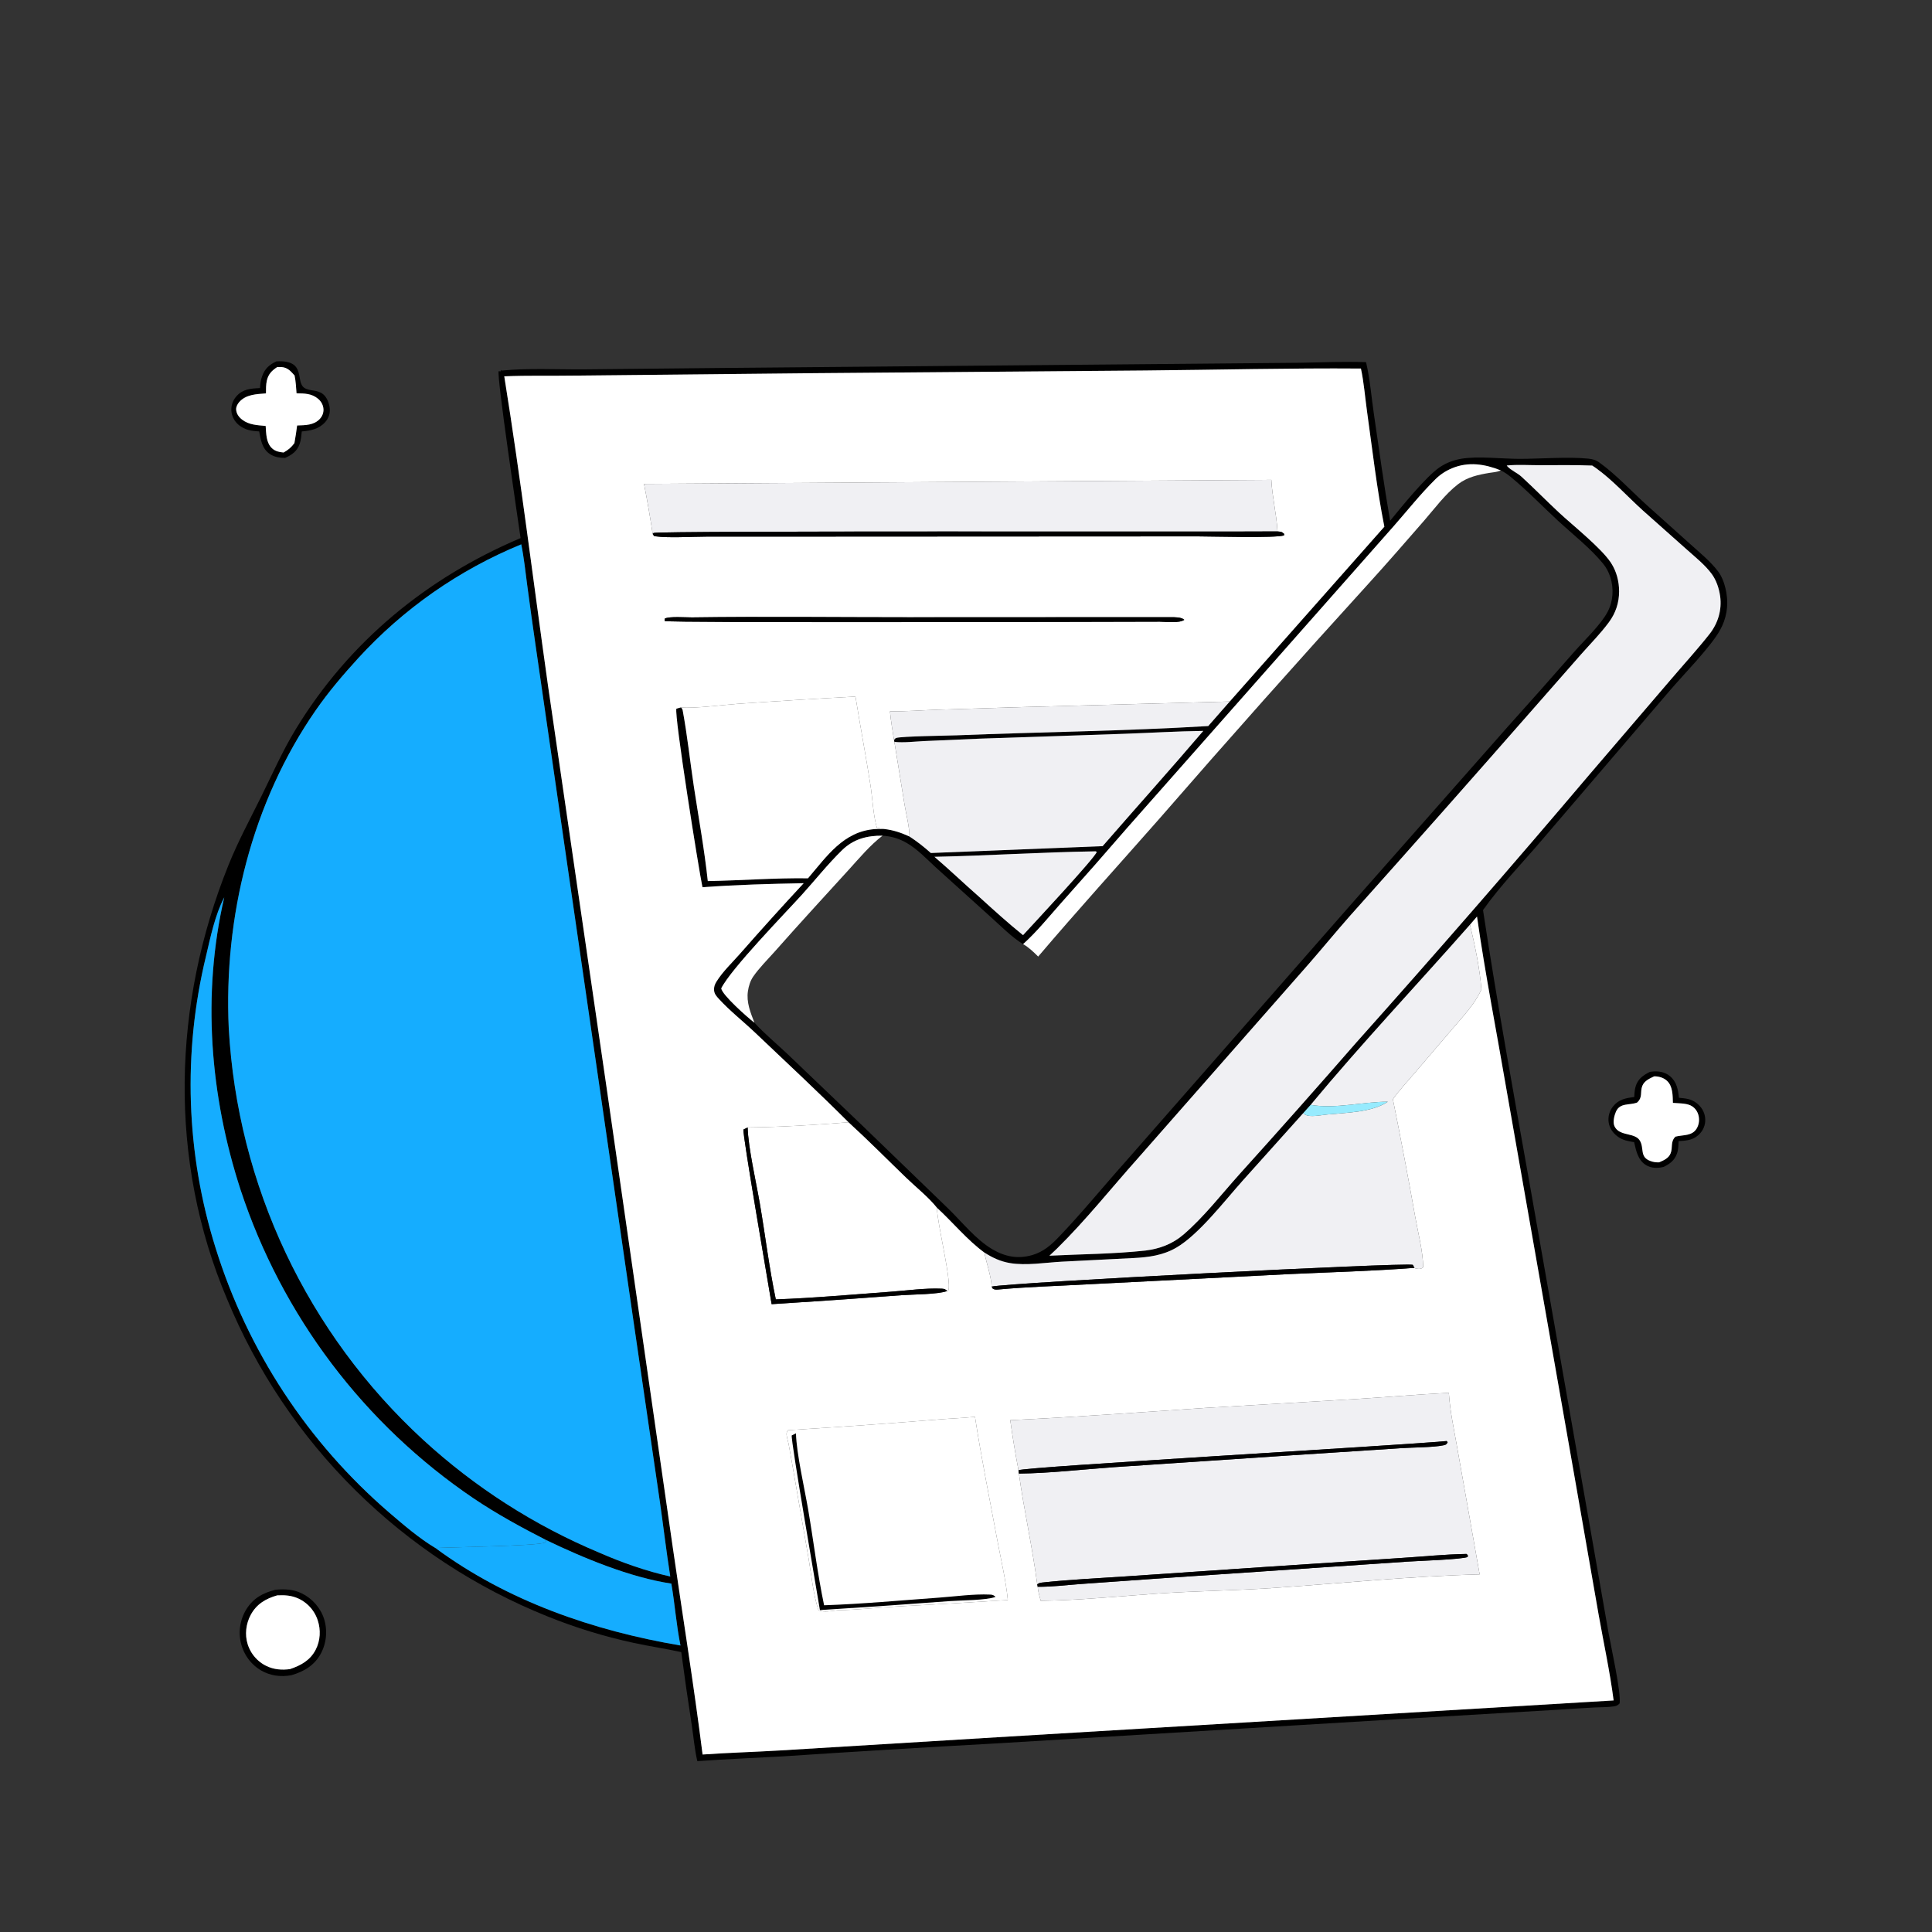 <svg width="240" height="240" viewBox="0 0 240 240" fill="none" xmlns="http://www.w3.org/2000/svg">
<rect x="0" y="0" width="240" height="240" fill="#333333" stroke="none"/>
<g clip-path="url(#clip0_99_1577)">
<path d="M32.298 48.209C32.323 47.712 32.39 47.218 32.559 46.747C32.897 45.801 33.444 45.299 34.341 44.89C38.162 44.677 36.619 47.425 37.825 48.195C38.493 48.622 39.419 48.375 40.145 48.977C40.633 49.381 40.908 50.127 40.963 50.744C41.02 51.381 40.819 51.961 40.394 52.438C39.624 53.3 38.581 53.506 37.49 53.593C37.436 54.101 37.398 54.653 37.227 55.137C36.9 56.059 36.281 56.499 35.415 56.885C34.739 56.876 34.118 56.788 33.539 56.411C32.569 55.779 32.385 54.641 32.198 53.591C31.263 53.549 30.432 53.417 29.684 52.812C29.138 52.369 28.79 51.734 28.742 51.03C28.737 50.949 28.736 50.868 28.739 50.786C28.742 50.705 28.749 50.624 28.76 50.544C28.771 50.463 28.786 50.383 28.804 50.304C28.823 50.225 28.846 50.147 28.872 50.07C28.899 49.993 28.929 49.918 28.963 49.844C28.997 49.77 29.035 49.698 29.076 49.628C29.117 49.557 29.162 49.489 29.209 49.424C29.257 49.358 29.308 49.295 29.362 49.234C30.167 48.317 31.169 48.259 32.298 48.209ZM34.437 45.6C33.773 46.026 33.337 46.475 33.151 47.261C33.028 47.779 33.045 48.338 33.039 48.867C31.852 48.964 30.547 48.984 29.701 49.963C29.495 50.202 29.316 50.545 29.334 50.871C29.363 51.395 29.669 51.815 30.076 52.129C30.939 52.794 31.963 52.813 33.001 52.913C33.068 53.841 33.051 55.013 33.796 55.692C34.222 56.08 34.674 56.153 35.229 56.213C35.796 55.901 36.187 55.57 36.572 55.049C36.704 54.32 36.817 53.589 36.911 52.855C37.925 52.816 38.995 52.839 39.741 52.026C40.036 51.704 40.202 51.286 40.184 50.847C40.164 50.338 39.905 49.867 39.518 49.542C38.718 48.871 37.83 48.871 36.839 48.862C36.778 48.122 36.748 47.366 36.593 46.639C36.118 46.116 35.735 45.657 34.985 45.598C34.803 45.584 34.619 45.592 34.437 45.6Z" fill="black"/>
<path d="M64.668 66.843C64.352 64.629 61.68 46.665 61.948 46.104L62.183 46.143L62.232 45.931L62.287 46.038C65.631 45.707 69.14 45.904 72.51 45.883L91.184 45.694L161.606 45.062C164.289 45.002 167.014 44.905 169.695 44.986C170.181 47.046 170.354 49.268 170.66 51.366C171.306 55.809 171.92 60.27 172.685 64.693C174.119 62.947 177.135 59.195 178.855 58.036C179.656 57.497 180.546 57.159 181.495 56.994C183.58 56.632 186.564 57.001 188.762 57.001C191.338 57.001 194.859 56.718 197.295 56.974C197.844 57.032 198.236 57.135 198.688 57.462C200.771 58.966 202.625 60.986 204.532 62.712L209.943 67.565C211.13 68.637 212.474 69.719 213.439 70.998C213.997 71.736 214.31 72.771 214.462 73.679C214.496 73.874 214.521 74.07 214.538 74.267C214.555 74.465 214.564 74.662 214.564 74.86C214.564 75.058 214.556 75.256 214.539 75.453C214.522 75.65 214.497 75.846 214.464 76.041C214.43 76.236 214.388 76.43 214.338 76.621C214.288 76.813 214.23 77.002 214.163 77.188C214.097 77.375 214.023 77.558 213.941 77.738C213.859 77.918 213.769 78.095 213.672 78.267C212.496 80.395 209.041 83.888 207.326 85.907L191.476 104.428C189.067 107.262 186.366 110.016 184.226 113.055C186.01 124.831 188.162 136.585 190.243 148.314L197.573 190.016L199.809 202.784C200.122 204.546 201.387 210.202 201.196 211.6C200.962 211.85 200.803 211.924 200.459 211.975C199.702 212.089 198.866 212.065 198.099 212.108C196.502 212.195 194.906 212.292 193.311 212.401L173.22 213.588L123.633 216.58C114.829 217.063 106.027 217.597 97.229 218.183C93.694 218.383 90.156 218.523 86.623 218.775C86.289 217.342 86.158 215.792 85.938 214.332C85.468 211.303 85.031 208.269 84.629 205.23C82.676 204.8 80.693 204.513 78.737 204.09C76.906 203.694 75.094 203.221 73.302 202.671C71.511 202.12 69.746 201.495 68.008 200.793C67.452 200.57 66.899 200.34 66.349 200.103C65.799 199.866 65.252 199.622 64.707 199.372C64.163 199.121 63.623 198.864 63.085 198.6C62.547 198.335 62.013 198.065 61.482 197.787C60.951 197.51 60.423 197.226 59.9 196.935C59.376 196.645 58.855 196.348 58.339 196.044C57.822 195.741 57.31 195.431 56.801 195.115C56.292 194.798 55.788 194.476 55.287 194.147C54.786 193.818 54.289 193.483 53.797 193.142C53.305 192.8 52.817 192.453 52.333 192.1C51.849 191.746 51.37 191.387 50.895 191.022C50.42 190.656 49.95 190.285 49.485 189.908C49.019 189.531 48.559 189.148 48.102 188.76C47.646 188.371 47.195 187.977 46.749 187.577C46.303 187.177 45.862 186.772 45.426 186.361C44.99 185.951 44.559 185.534 44.133 185.113C43.707 184.691 43.287 184.265 42.872 183.833C42.457 183.401 42.047 182.964 41.643 182.522C41.239 182.079 40.84 181.632 40.447 181.18C40.054 180.728 39.667 180.271 39.285 179.809C38.904 179.348 38.528 178.881 38.157 178.41C37.788 177.939 37.423 177.463 37.065 176.983C36.707 176.503 36.355 176.018 36.009 175.529C35.663 175.04 35.323 174.547 34.989 174.05C34.655 173.552 34.328 173.051 34.006 172.545C33.685 172.04 33.37 171.53 33.061 171.017C32.752 170.503 32.45 169.986 32.154 169.465C31.859 168.944 31.57 168.419 31.287 167.891C31.004 167.363 30.728 166.831 30.459 166.296C30.189 165.761 29.927 165.223 29.671 164.681C29.415 164.14 29.165 163.595 28.923 163.047C28.68 162.5 28.445 161.949 28.216 161.395C20.877 144.112 21.424 124.692 28.409 107.404C29.593 104.474 31.054 101.778 32.449 98.954C33.85 96.118 35.087 93.299 36.739 90.585C43.353 79.715 53.023 71.782 64.668 66.843ZM186.433 58.434C184.446 57.639 182.395 57.318 180.36 58.175C179.571 58.507 178.901 58.95 178.292 59.552C176.469 61.353 174.827 63.429 173.135 65.355L164.172 75.502L140.092 102.76C137.361 105.923 134.601 109.062 131.813 112.176C130.292 113.887 128.793 115.753 127.091 117.282C125.677 116.42 124.352 115.054 123.113 113.948L116.279 107.779C115.128 106.727 113.99 105.498 112.633 104.713C111.689 104.167 110.723 103.878 109.634 103.809C107.702 103.795 106.03 104.22 104.605 105.61C102.834 107.339 101.257 109.333 99.592 111.17C97.492 113.486 90.788 120.373 89.594 122.776C89.704 123.602 92.856 126.381 93.61 126.961C93.643 126.986 93.678 127.01 93.712 127.034C94.973 128.432 96.493 129.662 97.857 130.964L107.144 139.843L117.759 150.101C119.491 151.777 121.185 153.955 123.272 155.185C124.846 156.113 126.439 156.426 128.227 155.91C129.6 155.514 130.568 154.666 131.53 153.661C134.405 150.659 137.05 147.4 139.822 144.299L168.32 111.79L187.216 90.371C190.023 87.252 192.807 84.113 195.568 80.954C196.812 79.545 198.854 77.615 199.703 76.009C200.401 74.687 200.495 73.112 200.039 71.695C199.837 71.065 199.552 70.521 199.133 70.009C197.552 68.077 195.376 66.383 193.541 64.688C191.597 62.892 189.726 60.939 187.684 59.258C187.291 58.934 186.89 58.661 186.433 58.434ZM44.476 81.787C42.604 83.84 40.816 85.935 39.23 88.219C31.295 99.651 27.771 113.931 28.417 127.755C28.451 128.357 28.492 128.959 28.54 129.561C28.588 130.162 28.643 130.763 28.706 131.363C28.768 131.963 28.838 132.562 28.915 133.16C28.992 133.759 29.076 134.356 29.168 134.953C29.259 135.549 29.358 136.144 29.463 136.738C29.569 137.332 29.682 137.925 29.802 138.516C29.922 139.107 30.049 139.697 30.183 140.285C30.318 140.873 30.459 141.46 30.607 142.045C30.756 142.629 30.911 143.212 31.073 143.793C31.236 144.374 31.405 144.953 31.582 145.53C31.758 146.107 31.941 146.682 32.132 147.255C32.322 147.827 32.519 148.397 32.723 148.965C32.927 149.533 33.138 150.098 33.355 150.661C33.573 151.224 33.797 151.784 34.028 152.341C34.259 152.898 34.497 153.453 34.741 154.004C34.986 154.556 35.237 155.105 35.494 155.65C35.752 156.196 36.016 156.738 36.287 157.277C36.557 157.816 36.835 158.352 37.118 158.885C37.402 159.417 37.692 159.946 37.988 160.472C38.285 160.997 38.587 161.519 38.896 162.037C39.205 162.555 39.52 163.07 39.842 163.581C40.163 164.091 40.49 164.598 40.824 165.101C41.157 165.603 41.497 166.102 41.843 166.596C42.188 167.091 42.539 167.581 42.897 168.067C43.254 168.554 43.617 169.035 43.986 169.513C44.355 169.99 44.73 170.463 45.111 170.931C45.491 171.399 45.877 171.863 46.268 172.322C46.66 172.781 47.057 173.235 47.459 173.685C47.862 174.134 48.27 174.579 48.683 175.018C49.096 175.458 49.515 175.893 49.938 176.322C50.362 176.752 50.791 177.176 51.224 177.595C51.658 178.014 52.097 178.428 52.541 178.837C53.343 179.574 54.161 180.294 54.994 180.996C55.827 181.697 56.675 182.381 57.538 183.046C58.401 183.711 59.277 184.357 60.168 184.984C61.059 185.611 61.963 186.219 62.88 186.806C63.797 187.394 64.726 187.962 65.668 188.51C66.61 189.058 67.563 189.585 68.527 190.091C69.492 190.597 70.467 191.083 71.452 191.547C72.438 192.011 73.433 192.453 74.438 192.874C77.217 194.094 80.3 195.179 83.263 195.837C82.763 192.674 82.399 189.495 81.939 186.327L78.697 164.134L70.433 107.143L66.538 80.212C66.173 77.706 65.825 75.198 65.492 72.688C65.266 71.002 65.096 69.287 64.751 67.621C64.27 67.818 63.792 68.022 63.317 68.232C62.842 68.442 62.37 68.659 61.901 68.882C61.432 69.105 60.966 69.335 60.503 69.571C60.04 69.807 59.581 70.05 59.125 70.298C58.669 70.547 58.216 70.802 57.767 71.064C57.318 71.325 56.873 71.592 56.431 71.866C55.989 72.139 55.551 72.419 55.117 72.705C54.684 72.99 54.254 73.282 53.828 73.58C53.402 73.877 52.98 74.181 52.563 74.49C52.145 74.799 51.732 75.114 51.323 75.435C50.914 75.755 50.51 76.082 50.11 76.413C49.71 76.745 49.315 77.082 48.925 77.425C48.534 77.768 48.148 78.116 47.768 78.469C47.387 78.822 47.011 79.181 46.64 79.545C46.269 79.908 45.903 80.277 45.542 80.651C45.181 81.025 44.826 81.404 44.476 81.787ZM152.766 87.141L171.971 65.428C171.032 60.714 170.48 55.842 169.814 51.078C169.57 49.334 169.431 47.498 169.059 45.781C160.14 45.713 151.209 45.943 142.289 46.023L101.322 46.355L71.562 46.655C68.597 46.706 65.6 46.619 62.642 46.749C64.691 59.493 66.263 72.332 68.067 85.114L75.386 135.337L83.552 192.07C84.795 200.691 86.194 209.313 87.278 217.953C90.462 217.728 93.664 217.642 96.852 217.449L125.466 215.711L200.451 211.235C199.994 207.684 199.22 204.135 198.593 200.608L195.668 183.857L187.149 135.392C185.924 128.223 184.506 121.052 183.479 113.855L182.608 114.867C176.033 122.33 169.165 129.602 162.811 137.252L161.871 138.302L154.383 146.65C152.111 149.188 148.912 153.369 146.12 154.989C144.465 155.949 142.709 156.178 140.831 156.277L131.866 156.731C129.825 156.844 127.479 157.243 125.458 156.903C124.273 156.703 123.282 156.235 122.276 155.592C120.195 154.085 118.31 151.787 116.389 150.027C115.338 148.709 113.83 147.519 112.607 146.341C110.211 144.033 107.863 141.655 105.407 139.413C101.617 135.625 97.678 131.962 93.793 128.271C92.331 126.881 90.653 125.568 89.3 124.085C89.013 123.77 88.739 123.473 88.706 123.028C88.674 122.594 88.787 122.288 89.016 121.921C89.801 120.664 90.971 119.57 91.947 118.456C94.535 115.504 97.166 112.59 99.84 109.714C95.653 109.789 91.439 109.906 87.263 110.214C86.846 108.298 83.725 88.777 84.025 88.033L84.594 87.875C84.707 87.995 84.777 88.092 84.808 88.259C85.381 91.346 85.714 94.528 86.183 97.638C86.776 101.565 87.503 105.505 87.924 109.451C92.061 109.378 96.237 109.049 100.369 109.106C102.719 106.368 104.772 103.276 108.7 102.991C109.088 102.963 109.48 102.974 109.868 102.984C111.013 103.12 111.929 103.443 112.978 103.913C113.939 104.545 114.777 105.198 115.633 105.964L136.975 105.11C141.127 100.325 145.367 95.617 149.477 90.795C146.203 90.836 142.918 91.041 139.644 91.154L121.759 91.755L114.826 92.056C113.615 92.111 112.306 92.285 111.103 92.161L111.067 91.985L111.123 91.818C111.193 91.77 111.251 91.698 111.332 91.672C112.006 91.455 117.596 91.394 118.845 91.344C129.253 90.928 139.695 90.821 150.091 90.192L152.766 87.141ZM67.853 191.316C64.796 189.756 61.678 188.054 58.833 186.134C58.411 185.849 57.992 185.559 57.576 185.264C57.16 184.97 56.747 184.672 56.337 184.369C55.927 184.066 55.52 183.759 55.117 183.448C54.714 183.137 54.313 182.822 53.916 182.503C53.519 182.183 53.125 181.86 52.735 181.533C52.344 181.205 51.958 180.874 51.574 180.538C51.19 180.203 50.81 179.864 50.434 179.521C50.057 179.177 49.684 178.83 49.315 178.48C48.945 178.129 48.579 177.774 48.217 177.416C47.855 177.057 47.496 176.695 47.141 176.329C46.787 175.964 46.436 175.594 46.089 175.221C45.741 174.849 45.398 174.472 45.059 174.092C44.719 173.712 44.384 173.328 44.052 172.941C43.721 172.555 43.393 172.164 43.07 171.771C42.746 171.377 42.427 170.98 42.111 170.58C41.796 170.18 41.485 169.776 41.178 169.37C40.871 168.963 40.568 168.553 40.269 168.14C39.971 167.728 39.676 167.312 39.386 166.893C39.096 166.474 38.81 166.052 38.529 165.627C38.248 165.203 37.971 164.775 37.698 164.344C37.425 163.914 37.157 163.481 36.894 163.045C36.63 162.609 36.371 162.17 36.116 161.729C35.861 161.288 35.611 160.844 35.365 160.397C35.12 159.951 34.879 159.502 34.643 159.051C34.406 158.599 34.175 158.145 33.948 157.689C33.721 157.233 33.498 156.775 33.281 156.314C33.063 155.853 32.85 155.39 32.642 154.925C32.434 154.46 32.231 153.993 32.033 153.523C31.834 153.054 31.64 152.583 31.452 152.11C31.263 151.636 31.079 151.161 30.9 150.684C30.721 150.207 30.547 149.728 30.378 149.248C30.209 148.767 30.044 148.285 29.885 147.801C26.079 136.106 25.077 123.505 27.856 111.471C26.705 113.67 26.151 116.396 25.584 118.804C25.403 119.548 25.236 120.294 25.081 121.043C24.926 121.792 24.784 122.543 24.655 123.297C24.526 124.051 24.409 124.807 24.305 125.564C24.201 126.322 24.111 127.082 24.032 127.842C23.954 128.603 23.889 129.365 23.837 130.128C23.785 130.891 23.745 131.655 23.719 132.419C23.693 133.184 23.679 133.948 23.678 134.713C23.678 135.478 23.691 136.243 23.716 137.007C23.741 137.772 23.78 138.535 23.831 139.299C23.882 140.062 23.946 140.824 24.023 141.585C24.1 142.346 24.19 143.105 24.293 143.863C24.396 144.621 24.511 145.377 24.64 146.131C24.768 146.885 24.909 147.636 25.063 148.386C25.217 149.135 25.383 149.881 25.562 150.625C25.741 151.368 25.933 152.109 26.137 152.846C26.341 153.583 26.558 154.316 26.787 155.046C27.034 155.838 27.294 156.625 27.568 157.408C27.842 158.191 28.13 158.969 28.431 159.741C28.732 160.514 29.047 161.281 29.375 162.043C29.703 162.805 30.044 163.561 30.398 164.311C30.753 165.061 31.12 165.804 31.5 166.541C31.88 167.278 32.273 168.009 32.679 168.732C33.084 169.456 33.502 170.172 33.933 170.88C34.364 171.589 34.807 172.29 35.262 172.984C35.717 173.677 36.184 174.362 36.663 175.04C37.142 175.717 37.632 176.385 38.134 177.045C38.637 177.705 39.15 178.357 39.675 178.999C40.2 179.641 40.736 180.273 41.283 180.897C41.83 181.52 42.388 182.134 42.956 182.738C43.525 183.342 44.103 183.936 44.692 184.52C45.281 185.104 45.88 185.677 46.49 186.24C47.099 186.803 47.717 187.355 48.346 187.897C50.133 189.424 52.068 191.1 54.093 192.303C63.027 198.893 73.688 202.571 84.534 204.41C84.015 201.885 83.838 199.267 83.396 196.722C78.284 195.954 72.492 193.553 67.853 191.316ZM187.174 57.826C187.201 57.861 187.224 57.898 187.253 57.93C187.7 58.426 188.487 58.742 189.002 59.214C190.592 60.671 192.103 62.222 193.685 63.691C195.419 65.303 198.933 68.094 200.125 69.923C200.811 70.974 201.129 72.214 201.13 73.463C201.13 74.882 200.705 76.154 199.865 77.294C198.83 78.7 197.567 79.972 196.409 81.281L190.529 87.98C182.955 96.624 175.337 105.231 167.675 113.798C165.952 115.754 164.297 117.768 162.586 119.734L141.388 143.848C138.053 147.581 134.865 151.599 131.3 155.105C130.994 155.406 130.683 155.701 130.365 155.989C134.318 155.793 138.371 155.778 142.3 155.349C144.075 155.128 145.661 154.529 147.031 153.352C149.554 151.184 151.737 148.355 153.961 145.879C158.834 140.482 163.66 135.041 168.437 129.558C178.265 118.555 187.949 107.424 197.488 96.168L207.533 84.44C209.138 82.556 210.835 80.703 212.365 78.761C213.421 77.42 213.916 75.764 213.684 74.066C213.554 73.114 213.21 72.076 212.639 71.3C211.78 70.136 210.536 69.16 209.462 68.197L204.057 63.39C202.161 61.678 200.316 59.62 198.244 58.138C198.097 58.032 197.947 57.93 197.794 57.834C195.617 57.746 193.427 57.79 191.248 57.789C189.908 57.789 188.503 57.693 187.174 57.826ZM135.954 105.758C129.325 105.861 122.705 106.299 116.077 106.434C117.983 108.062 119.793 109.8 121.679 111.45C123.445 113.056 125.225 114.67 127.084 116.168C128.257 114.892 136.079 106.509 136.244 105.826C136.046 105.731 136.144 105.746 135.954 105.758Z" fill="black"/>
<path d="M33.039 48.867C33.045 48.338 33.028 47.779 33.151 47.261C33.337 46.475 33.773 46.026 34.437 45.6C34.618 45.592 34.803 45.584 34.985 45.598C35.734 45.657 36.117 46.116 36.592 46.639C36.748 47.366 36.777 48.122 36.839 48.862C37.83 48.871 38.718 48.871 39.518 49.542C39.905 49.867 40.164 50.337 40.184 50.847C40.202 51.286 40.036 51.704 39.741 52.026C38.995 52.839 37.924 52.816 36.911 52.855C36.817 53.589 36.704 54.32 36.572 55.049C36.187 55.57 35.796 55.901 35.228 56.213C34.673 56.153 34.221 56.08 33.796 55.692C33.051 55.013 33.068 53.841 33.001 52.913C31.962 52.813 30.939 52.794 30.075 52.128C29.669 51.815 29.363 51.395 29.334 50.87C29.315 50.545 29.495 50.201 29.701 49.962C30.547 48.984 31.852 48.964 33.039 48.867Z" fill="white"/>
<path d="M152.766 87.141L126.768 87.843L116.468 88.16C114.497 88.23 112.527 88.389 110.553 88.363C110.669 89.583 110.878 90.776 111.067 91.985L111.102 92.161L112.371 99.986C112.583 101.259 112.962 102.625 112.978 103.913C111.929 103.443 111.013 103.12 109.868 102.985L108.932 102.836C108.483 101.357 108.376 99.081 108.124 97.483C107.548 93.826 106.859 90.186 106.269 86.531C101.369 86.794 96.471 87.096 91.576 87.437C89.753 87.565 86.205 88.044 84.593 87.875L84.025 88.034C83.725 88.777 86.846 108.299 87.263 110.215C91.439 109.906 95.653 109.789 99.84 109.714C97.166 112.59 94.535 115.504 91.946 118.457C90.971 119.57 89.801 120.664 89.016 121.921C88.787 122.288 88.673 122.594 88.706 123.028C88.739 123.473 89.013 123.77 89.3 124.085C90.653 125.568 92.33 126.881 93.793 128.271C97.678 131.962 101.617 135.625 105.407 139.413C101.45 139.738 96.808 140.02 92.877 140.055L92.353 140.315C92.217 140.875 95.463 159.606 95.853 162.01C101.24 161.673 106.625 161.3 112.007 160.893C113.445 160.786 116.456 160.811 117.672 160.371L117.806 160.287C118.245 159.191 116.4 151.894 116.389 150.027C118.309 151.787 120.195 154.085 122.276 155.592C122.522 156.822 123.163 158.662 123.178 159.827L123.346 160.101C123.567 160.198 123.711 160.214 123.944 160.192C127.611 159.851 131.341 159.754 135.02 159.548L160.149 158.273C165.326 158.034 170.537 157.896 175.704 157.499C175.842 157.604 176.017 157.616 176.188 157.625C176.448 157.638 176.612 157.603 176.794 157.415C176.765 155.426 176.173 153.227 175.823 151.264C174.949 146.348 174.018 141.443 173.029 136.549C173.87 135.38 174.873 134.301 175.809 133.207L180.442 127.786C181.693 126.31 183.249 124.69 184.023 122.905C183.831 120.267 183.213 117.448 182.608 114.867L183.479 113.855C184.506 121.052 185.924 128.223 187.149 135.392L195.668 183.857L198.593 200.609C199.22 204.135 199.994 207.684 200.451 211.235L125.466 215.711L96.852 217.45C93.664 217.642 90.462 217.728 87.278 217.953C86.194 209.313 84.795 200.691 83.552 192.07L75.386 135.337L68.067 85.114C66.263 72.332 64.691 59.493 62.642 46.749C65.6 46.619 68.596 46.706 71.562 46.656L101.322 46.355L142.289 46.023C151.209 45.944 160.14 45.713 169.059 45.781C169.431 47.499 169.57 49.334 169.814 51.079C170.48 55.842 171.032 60.714 171.971 65.429L152.766 87.141ZM158.693 66.014C158.586 63.865 158.035 61.748 157.931 59.609L80.001 60.114C80.408 62.178 80.767 64.251 81.079 66.332C81.136 66.442 81.209 66.518 81.292 66.61C83.244 66.861 85.696 66.66 87.71 66.659L101.467 66.654L148.77 66.63C150.528 66.632 158.43 66.858 159.509 66.512L159.521 66.322C159.207 66.029 159.107 66.062 158.693 66.014ZM98.531 177.624L97.894 177.668C97.724 177.888 97.677 178.036 97.722 178.32C97.8 178.815 97.977 179.272 98.036 179.779L98.345 181.484L100.456 193.668C100.807 195.7 101.018 198.064 101.668 200.01C102.326 200.36 103.41 200.092 104.138 200.019C106.487 199.994 108.834 199.713 111.176 199.576C115.852 199.332 120.525 199.061 125.197 198.762C124.945 196.252 124.338 193.73 123.874 191.249C122.927 186.183 121.902 181.094 121.115 176.002C119.586 176.17 118.037 176.21 116.502 176.34C110.516 176.824 104.526 177.252 98.531 177.624ZM125.497 176.419C125.782 178.501 126.124 180.574 126.521 182.638L126.572 183.056C127.208 187.659 128.254 192.216 128.85 196.814L128.907 197.116C128.948 197.706 129.134 198.284 129.283 198.856C134.232 198.795 139.202 198.267 144.141 197.937C148.8 197.626 153.478 197.585 158.137 197.268C166.679 196.685 175.246 195.792 183.809 195.578L181.119 180.388C180.711 177.977 180.134 175.458 179.979 173.022C176.174 173.217 172.364 173.548 168.56 173.787L149.755 174.895C141.67 175.435 133.593 176.041 125.497 176.419ZM85.959 76.698C85.227 76.704 83.108 76.54 82.575 76.85L82.561 77.143C83.009 77.398 139.109 77.236 144.079 77.225C144.826 77.24 146.544 77.433 147.116 76.996C146.773 76.651 145.905 76.673 145.425 76.669L112.792 76.683C103.852 76.686 94.897 76.574 85.959 76.698Z" fill="white"/>
<path d="M127.091 117.282C128.793 115.753 130.292 113.887 131.813 112.176C134.601 109.062 137.361 105.923 140.092 102.76L164.172 75.502L173.135 65.355C174.827 63.429 176.469 61.353 178.292 59.552C178.901 58.951 179.571 58.507 180.36 58.175C182.395 57.318 184.446 57.639 186.432 58.434C186.383 58.455 186.334 58.477 186.285 58.497C185.908 58.649 185.441 58.674 185.04 58.74C183.647 58.97 182.288 59.26 181.142 60.137C179.526 61.375 178.222 63.169 176.888 64.7C174.638 67.281 172.388 69.877 170.085 72.409C161.262 82.101 152.551 91.892 143.952 101.782C138.951 107.463 133.869 113.064 128.965 118.829C128.382 118.252 127.81 117.688 127.091 117.282Z" fill="white"/>
<path d="M130.365 155.989C130.683 155.701 130.994 155.406 131.299 155.105C134.865 151.599 138.053 147.581 141.387 143.848L162.586 119.734C164.297 117.769 165.952 115.754 167.675 113.799C175.336 105.231 182.954 96.624 190.529 87.98L196.409 81.281C197.567 79.972 198.829 78.7 199.865 77.295C200.705 76.154 201.13 74.882 201.13 73.463C201.129 72.215 200.811 70.974 200.125 69.923C198.933 68.094 195.419 65.303 193.684 63.691C192.103 62.222 190.592 60.671 189.002 59.214C188.486 58.742 187.7 58.426 187.253 57.931C187.224 57.898 187.2 57.861 187.174 57.827C188.503 57.693 189.908 57.789 191.248 57.79C193.427 57.79 195.617 57.746 197.794 57.834C197.947 57.93 198.097 58.032 198.244 58.138C200.316 59.62 202.161 61.678 204.057 63.39L209.462 68.197C210.536 69.161 211.78 70.137 212.639 71.301C213.21 72.076 213.554 73.114 213.684 74.066C213.916 75.764 213.421 77.42 212.365 78.761C210.835 80.703 209.138 82.556 207.533 84.44L197.488 96.168C187.949 107.425 178.265 118.555 168.437 129.559C163.659 135.042 158.834 140.482 153.96 145.879C151.736 148.355 149.554 151.184 147.03 153.352C145.661 154.529 144.075 155.128 142.3 155.349C138.371 155.778 134.317 155.793 130.365 155.989Z" fill="#F0F0F3"/>
<path d="M158.693 66.014C150.746 66.084 81.794 65.908 81.187 66.208L81.078 66.332C80.767 64.251 80.408 62.178 80.001 60.114L157.93 59.609C158.035 61.748 158.586 63.865 158.693 66.014Z" fill="#F0F0F3"/>
<path d="M81.079 66.332L81.188 66.208C81.794 65.908 150.747 66.085 158.693 66.014C159.107 66.062 159.207 66.029 159.521 66.322L159.509 66.511C158.43 66.858 150.528 66.632 148.77 66.63L101.467 66.654L87.71 66.659C85.696 66.66 83.244 66.861 81.292 66.61C81.209 66.518 81.136 66.442 81.079 66.332Z" fill="black"/>
<path d="M74.438 192.875C73.433 192.454 72.438 192.011 71.452 191.547C70.467 191.083 69.492 190.598 68.527 190.091C67.562 189.585 66.609 189.058 65.668 188.51C64.726 187.962 63.797 187.395 62.88 186.807C61.962 186.219 61.059 185.611 60.168 184.984C59.277 184.357 58.4 183.711 57.538 183.046C56.675 182.381 55.827 181.698 54.994 180.996C54.161 180.294 53.343 179.574 52.541 178.837C52.097 178.429 51.658 178.015 51.224 177.595C50.79 177.176 50.362 176.752 49.938 176.322C49.514 175.893 49.096 175.458 48.683 175.019C48.27 174.579 47.862 174.134 47.459 173.685C47.057 173.236 46.66 172.781 46.268 172.322C45.877 171.863 45.491 171.4 45.11 170.931C44.73 170.463 44.355 169.99 43.986 169.513C43.617 169.035 43.254 168.554 42.897 168.068C42.539 167.582 42.188 167.091 41.843 166.597C41.497 166.102 41.157 165.604 40.824 165.101C40.49 164.598 40.163 164.091 39.841 163.581C39.52 163.07 39.205 162.556 38.896 162.037C38.587 161.519 38.284 160.998 37.988 160.472C37.692 159.946 37.402 159.417 37.118 158.885C36.835 158.352 36.557 157.817 36.287 157.278C36.016 156.738 35.752 156.196 35.494 155.65C35.236 155.105 34.986 154.556 34.741 154.005C34.497 153.453 34.259 152.899 34.028 152.341C33.797 151.784 33.572 151.224 33.355 150.661C33.137 150.098 32.927 149.533 32.723 148.965C32.519 148.398 32.322 147.827 32.131 147.255C31.941 146.682 31.758 146.108 31.581 145.531C31.405 144.954 31.236 144.375 31.073 143.794C30.911 143.213 30.756 142.63 30.607 142.045C30.459 141.46 30.317 140.874 30.183 140.285C30.049 139.697 29.922 139.108 29.802 138.516C29.682 137.925 29.569 137.332 29.463 136.738C29.358 136.144 29.259 135.549 29.168 134.953C29.076 134.356 28.992 133.759 28.915 133.161C28.838 132.562 28.768 131.963 28.706 131.363C28.643 130.763 28.588 130.162 28.54 129.561C28.491 128.959 28.451 128.358 28.417 127.755C27.771 113.931 31.294 99.651 39.23 88.22C40.816 85.935 42.604 83.84 44.475 81.788C44.826 81.404 45.181 81.025 45.542 80.651C45.903 80.278 46.269 79.909 46.64 79.545C47.011 79.181 47.387 78.823 47.767 78.469C48.148 78.116 48.534 77.768 48.925 77.425C49.315 77.083 49.71 76.745 50.11 76.413C50.51 76.082 50.914 75.756 51.323 75.435C51.732 75.114 52.145 74.799 52.562 74.49C52.98 74.181 53.402 73.878 53.828 73.58C54.254 73.282 54.683 72.991 55.117 72.705C55.551 72.419 55.989 72.14 56.431 71.866C56.872 71.593 57.318 71.325 57.767 71.064C58.216 70.802 58.669 70.547 59.125 70.299C59.581 70.05 60.04 69.807 60.503 69.571C60.966 69.335 61.432 69.105 61.901 68.882C62.37 68.659 62.842 68.442 63.317 68.232C63.792 68.022 64.27 67.818 64.751 67.621C65.096 69.287 65.266 71.002 65.492 72.689C65.824 75.198 66.173 77.706 66.538 80.212L70.432 107.143L78.697 164.134L81.939 186.327C82.399 189.495 82.763 192.675 83.263 195.838C80.299 195.18 77.217 194.094 74.438 192.875Z" fill="#15ADFF"/>
<path d="M144.079 77.225C139.109 77.236 83.009 77.397 82.561 77.143L82.575 76.85C83.108 76.54 85.227 76.704 85.959 76.697C94.898 76.574 103.852 76.686 112.792 76.682L145.425 76.669C145.906 76.673 146.773 76.651 147.116 76.995C146.544 77.433 144.826 77.24 144.079 77.225Z" fill="black"/>
<path d="M84.594 87.875C86.205 88.044 89.753 87.565 91.576 87.437C96.471 87.096 101.369 86.794 106.269 86.531C106.86 90.187 107.548 93.826 108.124 97.483C108.376 99.081 108.484 101.357 108.932 102.836L109.868 102.985C109.48 102.975 109.088 102.964 108.7 102.991C104.772 103.276 102.719 106.368 100.369 109.106C96.237 109.049 92.061 109.379 87.924 109.452C87.503 105.505 86.776 101.565 86.183 97.639C85.714 94.528 85.381 91.346 84.808 88.259C84.777 88.092 84.707 87.995 84.594 87.875Z" fill="white"/>
<path d="M110.553 88.363C112.527 88.389 114.497 88.229 116.468 88.16L126.768 87.843L152.766 87.141L150.091 90.192C139.694 90.822 129.252 90.928 118.845 91.344C117.596 91.394 112.006 91.455 111.332 91.672C111.251 91.698 111.192 91.77 111.123 91.818L111.067 91.985C110.878 90.776 110.669 89.583 110.553 88.363Z" fill="#F0F0F3"/>
<path d="M111.103 92.161C112.306 92.285 113.615 92.112 114.826 92.057L121.759 91.756L139.644 91.154C142.918 91.042 146.203 90.836 149.477 90.795C145.367 95.617 141.127 100.325 136.975 105.111L115.633 105.964C114.777 105.198 113.939 104.545 112.978 103.913C112.962 102.625 112.583 101.259 112.371 99.986L111.103 92.161Z" fill="#F0F0F3"/>
<path d="M93.712 127.034C93.678 127.009 93.643 126.986 93.609 126.96C92.856 126.381 89.704 123.601 89.594 122.776C90.788 120.373 97.492 113.486 99.592 111.169C101.257 109.333 102.834 107.339 104.605 105.61C106.03 104.22 107.702 103.795 109.634 103.808C108.07 105.012 106.802 106.54 105.479 107.995L101.007 112.899C99.393 114.67 97.792 116.453 96.204 118.247C95.314 119.242 94.326 120.221 93.563 121.32C93.209 121.829 93.001 122.51 92.911 123.118C92.703 124.511 93.223 125.766 93.712 127.034Z" fill="white"/>
<path d="M116.077 106.434C122.705 106.299 129.325 105.862 135.954 105.758C136.144 105.747 136.046 105.731 136.244 105.826C136.079 106.509 128.257 114.892 127.084 116.169C125.225 114.67 123.445 113.056 121.679 111.451C119.793 109.8 117.983 108.062 116.077 106.434Z" fill="#F0F0F3"/>
<path d="M27.856 111.471C25.076 123.505 26.079 136.106 29.885 147.801C30.044 148.285 30.209 148.767 30.378 149.248C30.547 149.728 30.721 150.207 30.9 150.684C31.079 151.161 31.263 151.636 31.451 152.11C31.64 152.583 31.834 153.054 32.032 153.523C32.231 153.993 32.434 154.46 32.642 154.925C32.85 155.39 33.063 155.853 33.281 156.314C33.498 156.775 33.721 157.233 33.948 157.689C34.175 158.145 34.406 158.599 34.642 159.051C34.879 159.502 35.12 159.951 35.365 160.397C35.611 160.844 35.861 161.288 36.116 161.729C36.37 162.17 36.63 162.609 36.894 163.045C37.157 163.481 37.425 163.914 37.698 164.345C37.971 164.775 38.248 165.203 38.529 165.628C38.81 166.052 39.096 166.474 39.386 166.893C39.676 167.312 39.971 167.728 40.269 168.14C40.568 168.553 40.871 168.963 41.178 169.37C41.485 169.776 41.796 170.18 42.111 170.58C42.427 170.98 42.746 171.377 43.07 171.771C43.393 172.164 43.721 172.555 44.052 172.942C44.384 173.329 44.719 173.712 45.059 174.092C45.398 174.472 45.741 174.849 46.089 175.222C46.436 175.594 46.787 175.964 47.141 176.33C47.496 176.695 47.855 177.057 48.217 177.416C48.579 177.774 48.945 178.129 49.314 178.48C49.684 178.83 50.057 179.178 50.434 179.521C50.81 179.864 51.19 180.203 51.574 180.538C51.957 180.874 52.344 181.205 52.735 181.533C53.125 181.86 53.519 182.184 53.916 182.503C54.313 182.822 54.713 183.137 55.117 183.448C55.52 183.76 55.927 184.066 56.337 184.369C56.747 184.672 57.16 184.97 57.576 185.265C57.992 185.559 58.411 185.849 58.833 186.134C61.678 188.054 64.796 189.756 67.853 191.316C67.801 191.482 67.828 191.556 67.653 191.633C66.717 192.043 56.258 192.19 54.093 192.303C52.068 191.1 50.132 189.424 48.346 187.897C47.717 187.355 47.099 186.803 46.489 186.24C45.88 185.677 45.281 185.104 44.692 184.52C44.103 183.936 43.525 183.342 42.956 182.738C42.388 182.134 41.83 181.521 41.283 180.897C40.736 180.274 40.2 179.641 39.675 178.999C39.15 178.357 38.637 177.706 38.134 177.046C37.632 176.386 37.142 175.717 36.663 175.04C36.184 174.363 35.717 173.677 35.261 172.984C34.806 172.291 34.364 171.589 33.933 170.881C33.502 170.172 33.084 169.456 32.679 168.732C32.273 168.009 31.88 167.279 31.5 166.541C31.12 165.804 30.753 165.061 30.398 164.311C30.044 163.561 29.703 162.805 29.375 162.043C29.047 161.281 28.732 160.514 28.431 159.741C28.13 158.969 27.842 158.191 27.568 157.408C27.294 156.625 27.034 155.838 26.787 155.046C26.558 154.316 26.341 153.583 26.137 152.846C25.933 152.109 25.741 151.369 25.562 150.625C25.383 149.881 25.217 149.135 25.063 148.386C24.909 147.636 24.768 146.885 24.64 146.131C24.511 145.377 24.396 144.621 24.293 143.863C24.19 143.105 24.1 142.346 24.023 141.585C23.946 140.824 23.882 140.062 23.831 139.299C23.78 138.536 23.741 137.772 23.716 137.007C23.69 136.243 23.678 135.478 23.678 134.713C23.679 133.949 23.692 133.184 23.719 132.42C23.745 131.655 23.785 130.891 23.837 130.128C23.889 129.365 23.954 128.603 24.032 127.843C24.11 127.082 24.201 126.322 24.305 125.565C24.409 124.807 24.526 124.051 24.655 123.297C24.784 122.544 24.926 121.792 25.081 121.043C25.236 120.294 25.403 119.548 25.584 118.805C26.151 116.396 26.705 113.67 27.856 111.471Z" fill="#15ADFF"/>
<path d="M162.811 137.252C169.165 129.602 176.033 122.33 182.608 114.867C183.213 117.448 183.831 120.266 184.024 122.905C183.249 124.689 181.693 126.31 180.442 127.785L175.809 133.207C174.873 134.301 173.87 135.38 173.029 136.548C174.018 141.443 174.95 146.348 175.823 151.264C176.173 153.227 176.765 155.426 176.794 157.415C176.612 157.603 176.448 157.638 176.188 157.624C176.017 157.616 175.842 157.604 175.705 157.499L175.505 157.121C174.452 156.812 125.318 159.329 123.178 159.827C123.163 158.662 122.522 156.821 122.276 155.592C123.282 156.235 124.273 156.703 125.458 156.903C127.479 157.243 129.825 156.844 131.866 156.731L140.831 156.277C142.709 156.178 144.465 155.949 146.12 154.989C148.912 153.369 152.111 149.188 154.383 146.65L161.871 138.302C162.068 138.434 162.243 138.546 162.48 138.593C163.175 138.73 164.168 138.517 164.885 138.447C167.184 138.223 170.424 138.193 172.403 136.863C169.258 136.856 165.916 137.787 162.811 137.252Z" fill="#F0F0F3"/>
<path d="M203.012 136.275C203.043 135.799 203.06 135.28 203.226 134.828C203.545 133.963 204.165 133.546 204.961 133.151C205.036 133.141 205.11 133.13 205.185 133.121C205.994 133.024 206.812 133.148 207.453 133.686C208.286 134.385 208.463 135.355 208.563 136.372C209.388 136.447 210.043 136.495 210.732 137.01C211.32 137.449 211.718 138.073 211.812 138.808C211.823 138.893 211.83 138.98 211.832 139.066C211.835 139.153 211.832 139.239 211.826 139.325C211.819 139.411 211.807 139.497 211.792 139.582C211.776 139.667 211.756 139.751 211.731 139.834C211.706 139.917 211.678 139.998 211.644 140.078C211.611 140.158 211.574 140.236 211.533 140.312C211.491 140.388 211.446 140.462 211.397 140.533C211.348 140.604 211.295 140.673 211.239 140.738C210.483 141.618 209.594 141.696 208.517 141.754C208.498 142.274 208.496 142.818 208.317 143.312C208.014 144.15 207.439 144.582 206.657 144.958C205.923 145.142 205.13 145.137 204.469 144.732C203.477 144.126 203.232 142.93 202.999 141.883C202.265 141.764 201.6 141.653 200.981 141.205C200.373 140.766 199.933 140.153 199.83 139.399C199.819 139.314 199.812 139.228 199.809 139.141C199.806 139.055 199.808 138.969 199.814 138.883C199.82 138.797 199.83 138.711 199.844 138.626C199.859 138.541 199.878 138.457 199.9 138.374C199.923 138.291 199.95 138.209 199.982 138.128C200.013 138.048 200.048 137.969 200.087 137.892C200.126 137.816 200.169 137.741 200.216 137.668C200.262 137.596 200.312 137.526 200.366 137.458C201.068 136.564 201.959 136.41 203.012 136.275ZM205.482 133.708C204.914 133.979 204.254 134.271 204.011 134.9C203.709 135.684 204.1 136.297 203.367 136.962C202.413 137.332 201.242 136.949 200.736 138.101C200.535 138.556 200.335 139.372 200.539 139.859C200.727 140.307 201.088 140.56 201.534 140.723C202.241 140.983 203.289 140.993 203.708 141.691C204.281 142.645 203.647 143.717 205.01 144.22C205.392 144.361 205.695 144.402 206.099 144.391C206.663 144.15 207.273 143.894 207.524 143.288C207.829 142.553 207.472 141.853 208.126 141.201C209.08 140.951 210.202 141.152 210.775 140.178C211.074 139.671 211.14 139.035 210.972 138.473C210.82 137.966 210.476 137.533 209.99 137.312C209.375 137.032 208.493 137.064 207.814 137.004C207.784 136.077 207.814 134.931 207.066 134.249C206.649 133.869 206.039 133.693 205.482 133.708Z" fill="black"/>
<path d="M206.099 144.39C205.695 144.401 205.392 144.361 205.01 144.22C203.647 143.717 204.281 142.645 203.708 141.69C203.289 140.993 202.241 140.982 201.534 140.723C201.088 140.56 200.727 140.306 200.539 139.859C200.335 139.372 200.535 138.556 200.736 138.101C201.242 136.949 202.413 137.332 203.367 136.962C204.1 136.296 203.709 135.683 204.011 134.9C204.254 134.27 204.914 133.978 205.482 133.708C206.039 133.693 206.649 133.868 207.066 134.249C207.814 134.931 207.784 136.077 207.814 137.004C208.493 137.064 209.374 137.032 209.99 137.312C210.476 137.533 210.82 137.966 210.971 138.473C211.14 139.035 211.074 139.671 210.775 140.178C210.202 141.152 209.08 140.951 208.126 141.2C207.472 141.853 207.829 142.553 207.524 143.288C207.273 143.894 206.663 144.15 206.099 144.39Z" fill="white"/>
<path d="M162.81 137.252C165.916 137.787 169.258 136.856 172.402 136.862C170.424 138.192 167.184 138.223 164.885 138.447C164.168 138.517 163.174 138.73 162.48 138.593C162.243 138.546 162.068 138.434 161.871 138.301L162.81 137.252Z" fill="#97EBFE"/>
<path d="M105.407 139.413C107.863 141.655 110.211 144.033 112.606 146.341C113.83 147.519 115.338 148.709 116.389 150.027C116.4 151.894 118.245 159.191 117.806 160.287L117.672 160.371C117.424 160.149 117.323 160.099 116.989 160.084C114.919 159.992 112.691 160.316 110.618 160.466C105.878 160.807 101.122 161.25 96.373 161.414C95.548 157.501 95.067 153.461 94.391 149.514C93.953 146.957 92.933 142.508 92.877 140.055C96.808 140.019 101.45 139.737 105.407 139.413Z" fill="white"/>
<path d="M95.853 162.01C95.463 159.606 92.217 140.875 92.353 140.315L92.877 140.055C92.933 142.509 93.953 146.957 94.391 149.515C95.067 153.461 95.548 157.502 96.373 161.414C101.122 161.251 105.878 160.807 110.618 160.466C112.691 160.317 114.919 159.992 116.988 160.085C117.323 160.1 117.423 160.15 117.672 160.371C116.456 160.811 113.445 160.786 112.007 160.893C106.625 161.3 101.24 161.673 95.853 162.01Z" fill="black"/>
<path d="M175.704 157.499C170.537 157.896 165.326 158.034 160.149 158.273L135.02 159.548C131.341 159.754 127.611 159.851 123.945 160.192C123.711 160.213 123.567 160.197 123.346 160.101L123.178 159.827C125.318 159.329 174.451 156.812 175.505 157.121L175.704 157.499Z" fill="black"/>
<path d="M126.521 182.638C126.124 180.574 125.782 178.501 125.497 176.419C133.593 176.041 141.67 175.435 149.755 174.895L168.56 173.787C172.364 173.548 176.174 173.217 179.979 173.021C180.134 175.457 180.711 177.976 181.119 180.387L183.809 195.578C175.246 195.791 166.679 196.684 158.137 197.267C153.478 197.585 148.8 197.625 144.141 197.937C139.202 198.267 134.232 198.795 129.283 198.855C129.135 198.284 128.948 197.705 128.907 197.115C130.693 197.131 132.557 196.889 134.343 196.764L144.935 196.014L174.793 193.992C176.082 193.902 181.623 193.724 182.324 193.41L182.336 193.187L182.168 193.036C179.474 193.082 176.753 193.367 174.062 193.536L157.083 194.655L139.71 195.834C136.32 196.065 132.887 196.215 129.51 196.586C129.236 196.616 129.074 196.638 128.85 196.814C128.254 192.216 127.208 187.658 126.572 183.056C130.515 183.005 134.549 182.525 138.489 182.25L160.17 180.799L174.061 179.895C175.518 179.796 178.007 179.811 179.318 179.54C179.641 179.473 179.672 179.428 179.831 179.168L179.715 179.012C173.558 179.586 127.235 182.216 126.521 182.638Z" fill="#F0F0F3"/>
<path d="M98.036 179.779C97.977 179.272 97.8 178.815 97.722 178.32C97.677 178.036 97.724 177.888 97.894 177.668L98.531 177.624C104.526 177.252 110.516 176.824 116.502 176.34C118.037 176.21 119.586 176.17 121.115 176.002C121.902 181.094 122.927 186.183 123.874 191.249C124.338 193.73 124.945 196.252 125.198 198.762C120.525 199.061 115.852 199.332 111.176 199.576C108.834 199.713 106.487 199.994 104.138 200.019C103.41 200.092 102.326 200.36 101.668 200.01C101.018 198.064 100.808 195.7 100.456 193.668L98.345 181.484L98.036 179.779Z" fill="white"/>
<path d="M126.521 182.638C127.235 182.216 173.557 179.586 179.715 179.012L179.831 179.168C179.672 179.428 179.641 179.474 179.317 179.541C178.007 179.812 175.518 179.796 174.061 179.896L160.17 180.799L138.489 182.25C134.549 182.525 130.515 183.005 126.572 183.056L126.521 182.638Z" fill="black"/>
<path d="M67.853 191.315C72.492 193.553 78.283 195.954 83.396 196.722C83.838 199.267 84.015 201.885 84.533 204.41C73.688 202.571 63.026 198.893 54.093 192.303C56.258 192.19 66.717 192.043 67.653 191.633C67.828 191.556 67.801 191.481 67.853 191.315Z" fill="#15ADFF"/>
<path d="M128.85 196.814C129.074 196.639 129.236 196.616 129.51 196.586C132.887 196.216 136.32 196.066 139.71 195.835L157.083 194.655L174.062 193.537C176.753 193.367 179.474 193.082 182.168 193.037L182.336 193.188L182.324 193.41C181.623 193.724 176.082 193.903 174.793 193.992L144.935 196.014L134.343 196.764C132.557 196.89 130.693 197.132 128.907 197.116L128.85 196.814Z" fill="black"/>
<path d="M36.19 208.101C34.894 208.341 33.578 208.176 32.428 207.508C32.353 207.463 32.278 207.416 32.205 207.368C32.132 207.319 32.06 207.269 31.989 207.217C31.918 207.165 31.848 207.111 31.78 207.056C31.712 207.001 31.645 206.943 31.579 206.885C31.514 206.826 31.45 206.766 31.387 206.704C31.325 206.642 31.264 206.579 31.204 206.514C31.145 206.449 31.087 206.383 31.031 206.315C30.975 206.248 30.92 206.179 30.867 206.109C30.815 206.038 30.764 205.967 30.714 205.894C30.665 205.821 30.617 205.747 30.572 205.672C30.526 205.597 30.482 205.521 30.44 205.444C30.398 205.367 30.358 205.288 30.32 205.209C30.282 205.13 30.245 205.05 30.211 204.969C30.177 204.888 30.145 204.806 30.114 204.724C30.084 204.641 30.056 204.558 30.029 204.474C30.003 204.39 29.979 204.306 29.957 204.221C29.933 204.131 29.912 204.04 29.893 203.949C29.874 203.858 29.857 203.767 29.843 203.675C29.829 203.583 29.817 203.491 29.807 203.398C29.797 203.306 29.79 203.213 29.785 203.12C29.78 203.028 29.777 202.935 29.777 202.842C29.776 202.749 29.778 202.656 29.782 202.563C29.787 202.47 29.793 202.377 29.802 202.285C29.811 202.192 29.823 202.1 29.836 202.008C29.85 201.916 29.866 201.825 29.884 201.733C29.902 201.642 29.923 201.552 29.946 201.462C29.969 201.371 29.994 201.282 30.021 201.193C30.049 201.104 30.078 201.016 30.11 200.929C30.141 200.841 30.175 200.755 30.212 200.669C30.248 200.583 30.286 200.499 30.326 200.415C30.367 200.331 30.409 200.249 30.454 200.167C30.498 200.086 30.545 200.005 30.594 199.926C31.466 198.515 32.677 197.875 34.229 197.482C35.366 197.391 36.394 197.414 37.45 197.917C38.765 198.542 39.823 199.729 40.262 201.121C40.289 201.209 40.315 201.298 40.337 201.388C40.36 201.477 40.381 201.567 40.4 201.658C40.418 201.748 40.434 201.839 40.448 201.931C40.462 202.022 40.474 202.114 40.483 202.206C40.492 202.298 40.5 202.39 40.505 202.482C40.51 202.574 40.512 202.667 40.513 202.759C40.513 202.852 40.511 202.944 40.507 203.036C40.502 203.128 40.496 203.221 40.487 203.313C40.478 203.405 40.467 203.496 40.454 203.588C40.441 203.679 40.425 203.77 40.407 203.861C40.39 203.952 40.37 204.042 40.347 204.132C40.325 204.221 40.301 204.31 40.274 204.399C40.247 204.487 40.219 204.575 40.188 204.662C40.157 204.749 40.124 204.836 40.088 204.921C40.053 205.006 40.016 205.091 39.976 205.174C39.937 205.258 39.895 205.341 39.852 205.422C39.054 206.889 37.745 207.657 36.19 208.101ZM34.439 198.18C33.01 198.587 31.861 199.263 31.137 200.621C30.549 201.723 30.391 203.05 30.766 204.248C30.789 204.321 30.813 204.393 30.84 204.465C30.867 204.537 30.895 204.608 30.925 204.679C30.955 204.749 30.988 204.819 31.021 204.887C31.055 204.956 31.09 205.024 31.128 205.091C31.165 205.158 31.204 205.224 31.244 205.289C31.285 205.354 31.327 205.418 31.371 205.481C31.415 205.544 31.46 205.606 31.507 205.666C31.554 205.727 31.603 205.786 31.653 205.844C31.703 205.902 31.754 205.959 31.807 206.014C31.86 206.07 31.914 206.124 31.97 206.176C32.026 206.229 32.083 206.28 32.141 206.33C32.199 206.38 32.259 206.428 32.32 206.475C32.38 206.522 32.442 206.567 32.505 206.611C32.568 206.654 32.633 206.696 32.698 206.736C32.763 206.777 32.829 206.815 32.896 206.852C32.963 206.889 33.031 206.924 33.1 206.958C34.03 207.402 35.017 207.482 36.027 207.342C37.388 206.88 38.541 206.252 39.225 204.916C39.795 203.802 39.865 202.471 39.472 201.289C39.449 201.216 39.423 201.143 39.396 201.071C39.369 200.999 39.339 200.928 39.309 200.857C39.277 200.787 39.245 200.717 39.21 200.648C39.175 200.579 39.139 200.512 39.101 200.445C39.063 200.378 39.023 200.312 38.982 200.247C38.94 200.182 38.897 200.118 38.853 200.055C38.808 199.993 38.762 199.931 38.714 199.871C38.666 199.81 38.617 199.751 38.566 199.693C38.515 199.636 38.462 199.579 38.409 199.524C38.355 199.469 38.3 199.415 38.243 199.362C38.187 199.31 38.129 199.259 38.07 199.21C38.011 199.16 37.95 199.113 37.889 199.066C37.828 199.02 37.765 198.976 37.701 198.932C37.637 198.889 37.572 198.848 37.506 198.808C37.44 198.768 37.373 198.73 37.306 198.694C37.237 198.657 37.169 198.623 37.099 198.59C36.227 198.185 35.384 198.132 34.439 198.18Z" fill="black"/>
<path d="M36.027 207.342C35.017 207.482 34.03 207.402 33.1 206.958C33.031 206.925 32.963 206.889 32.896 206.852C32.829 206.815 32.763 206.777 32.698 206.737C32.633 206.696 32.568 206.654 32.505 206.611C32.442 206.567 32.38 206.522 32.32 206.475C32.259 206.429 32.199 206.38 32.141 206.33C32.083 206.281 32.026 206.229 31.97 206.177C31.914 206.124 31.86 206.07 31.807 206.014C31.754 205.959 31.703 205.902 31.653 205.844C31.603 205.786 31.554 205.727 31.507 205.666C31.46 205.606 31.415 205.544 31.371 205.481C31.327 205.418 31.285 205.354 31.244 205.289C31.204 205.224 31.165 205.158 31.128 205.091C31.09 205.024 31.055 204.956 31.021 204.888C30.987 204.819 30.955 204.749 30.925 204.679C30.895 204.608 30.866 204.537 30.84 204.465C30.813 204.393 30.788 204.321 30.766 204.248C30.391 203.051 30.549 201.723 31.137 200.621C31.861 199.263 33.01 198.588 34.439 198.18C35.384 198.132 36.227 198.185 37.099 198.59C37.169 198.623 37.237 198.658 37.305 198.694C37.373 198.73 37.44 198.768 37.506 198.808C37.572 198.848 37.637 198.889 37.701 198.933C37.765 198.976 37.827 199.02 37.889 199.067C37.95 199.113 38.011 199.161 38.07 199.21C38.129 199.259 38.187 199.31 38.243 199.363C38.3 199.415 38.355 199.469 38.409 199.524C38.462 199.579 38.515 199.636 38.566 199.694C38.616 199.751 38.666 199.81 38.714 199.871C38.762 199.931 38.808 199.993 38.852 200.055C38.897 200.118 38.94 200.182 38.982 200.247C39.023 200.312 39.063 200.378 39.101 200.445C39.139 200.512 39.175 200.58 39.21 200.648C39.245 200.717 39.277 200.787 39.308 200.857C39.339 200.928 39.368 200.999 39.396 201.071C39.423 201.143 39.449 201.216 39.472 201.289C39.865 202.471 39.795 203.803 39.225 204.916C38.541 206.252 37.388 206.88 36.027 207.342Z" fill="white"/>
<path d="M101.853 200.01C101.463 197.606 98.217 178.875 98.353 178.315L98.877 178.055C98.933 180.509 99.953 184.957 100.391 187.515C101.067 191.461 101.548 195.502 102.373 199.414C107.122 199.251 111.878 198.807 116.618 198.466C118.691 198.317 120.919 197.992 122.988 198.085C123.323 198.1 123.423 198.15 123.672 198.371C122.456 198.811 119.445 198.786 118.007 198.893C112.625 199.3 107.24 199.673 101.853 200.01Z" fill="black"/>
</g>
<defs>
<clipPath id="clip0_99_1577">
<rect width="240" height="240" fill="white"/>
</clipPath>
</defs>
</svg>
